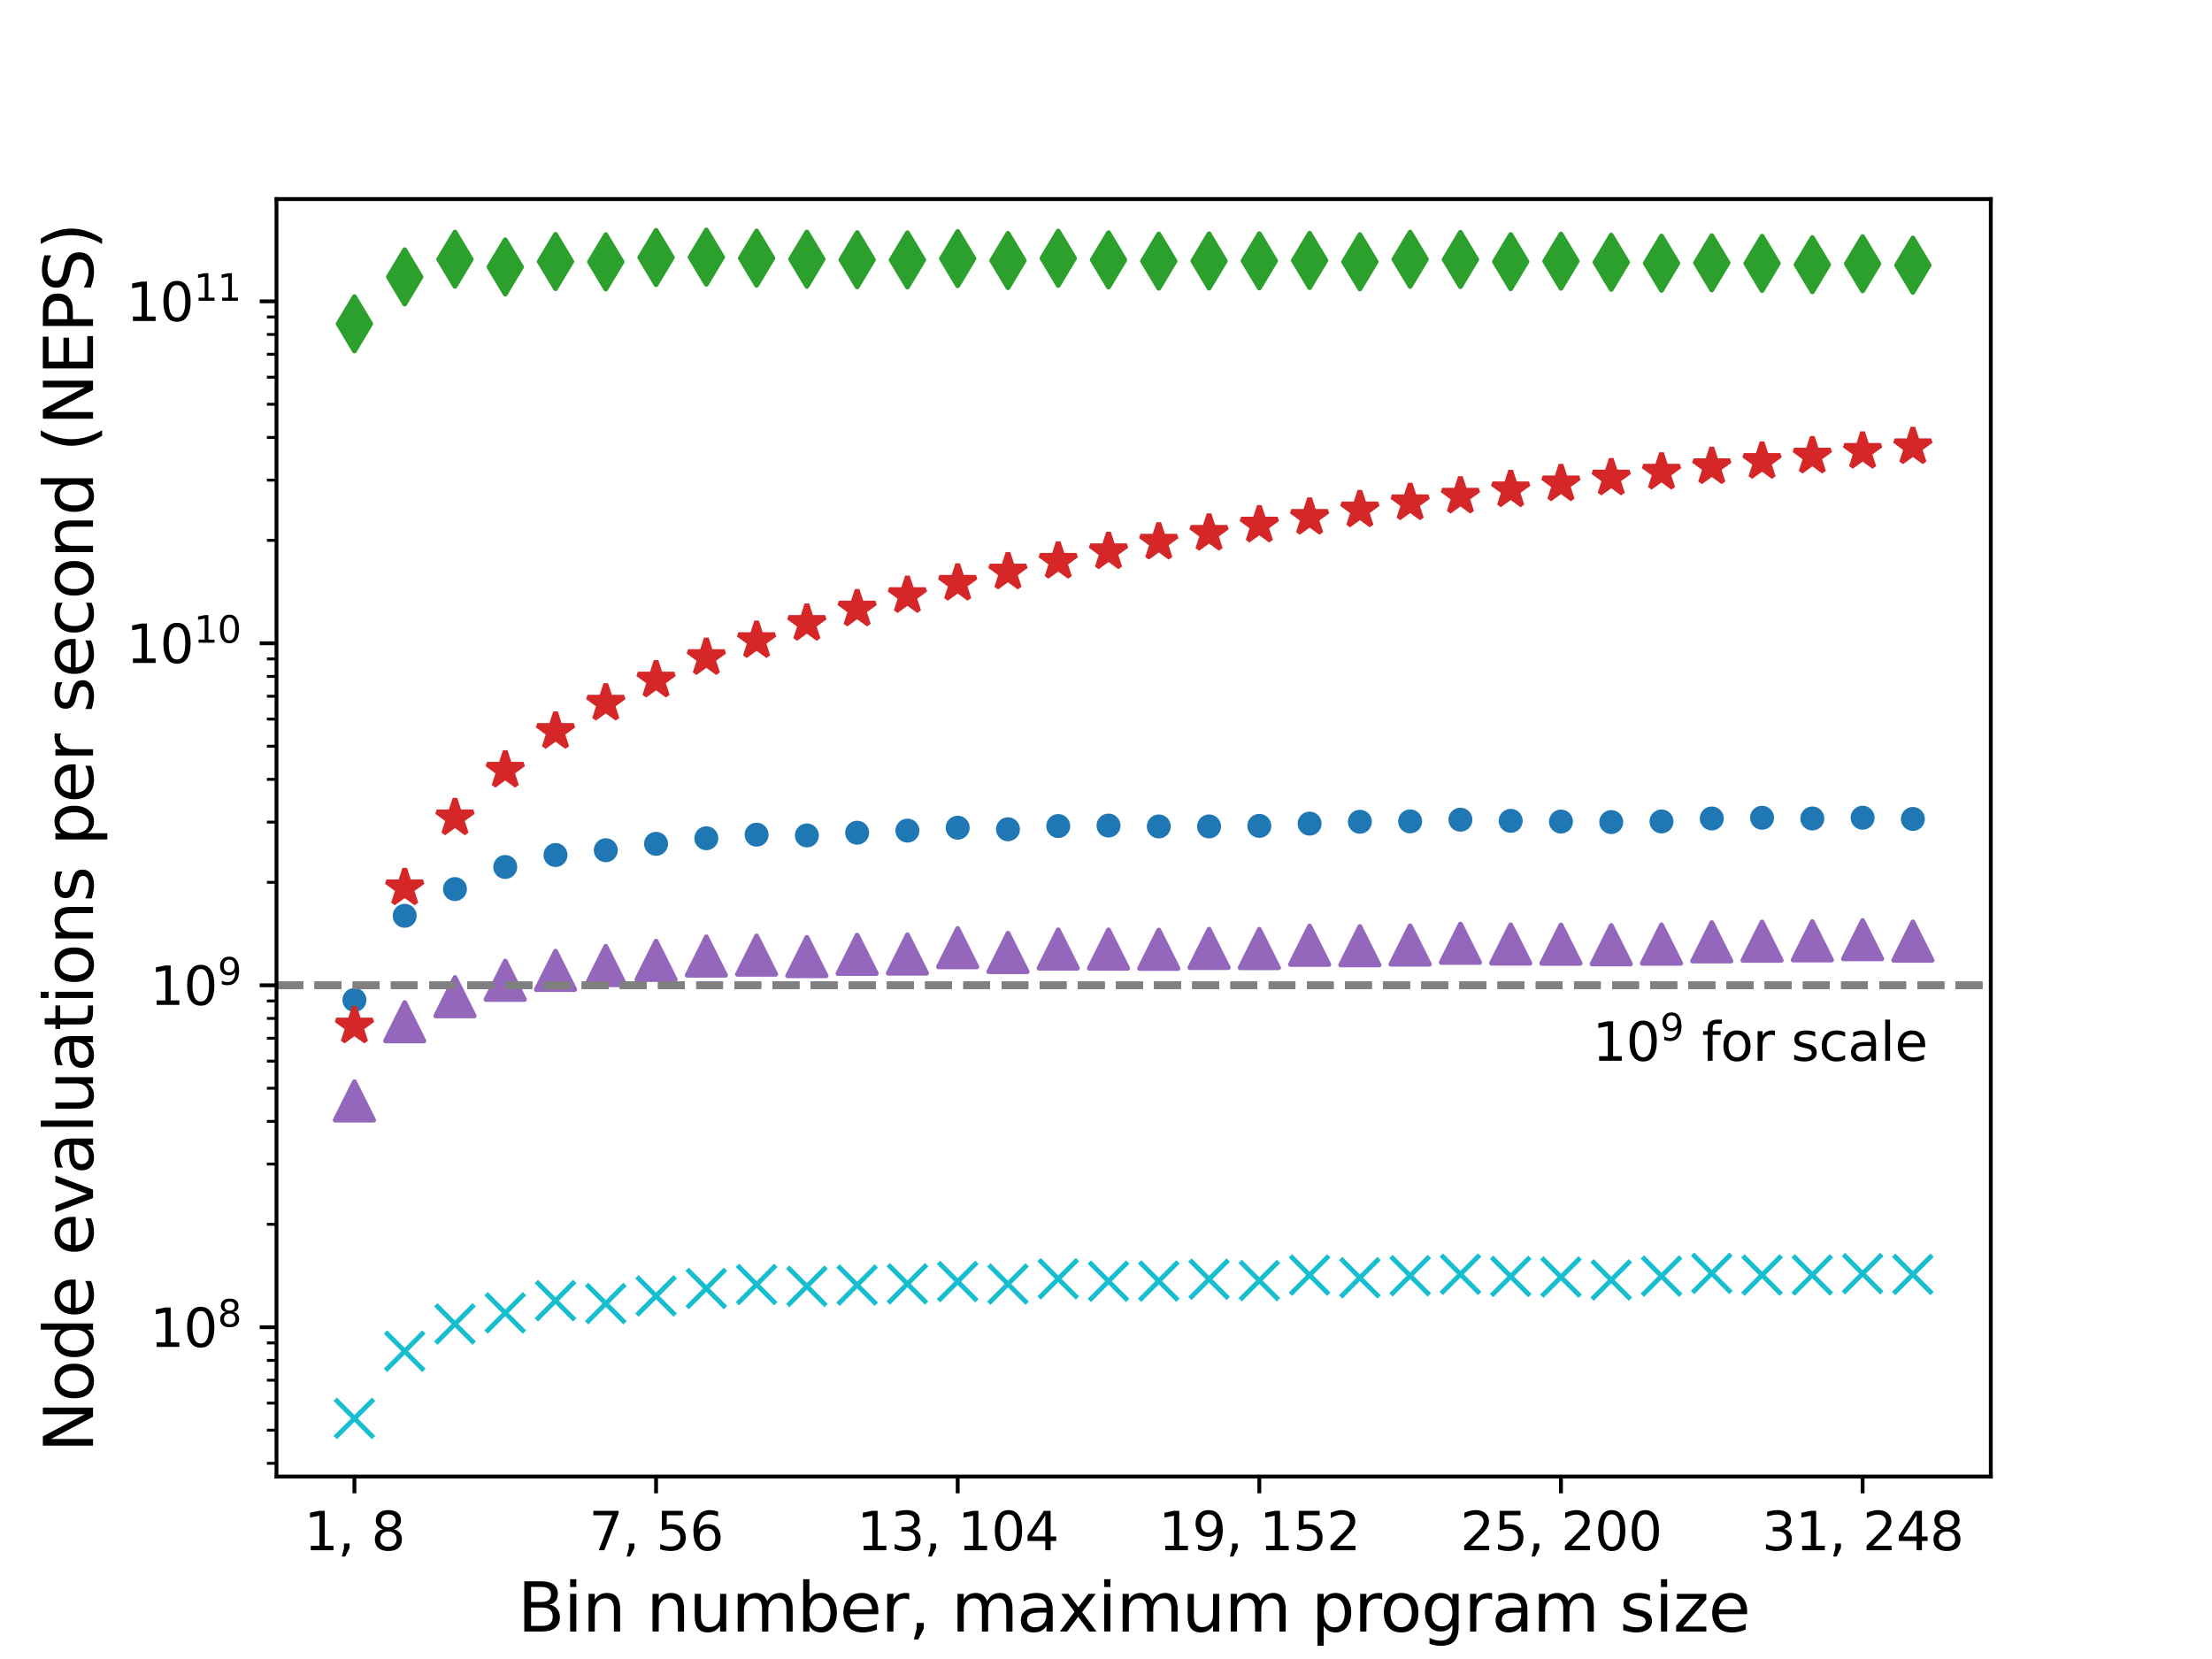 <?xml version="1.0" encoding="utf-8" standalone="no"?>
<!DOCTYPE svg PUBLIC "-//W3C//DTD SVG 1.1//EN"
  "http://www.w3.org/Graphics/SVG/1.1/DTD/svg11.dtd">
<svg xmlns:xlink="http://www.w3.org/1999/xlink" width="460.8pt" height="345.6pt" viewBox="0 0 460.8 345.6" xmlns="http://www.w3.org/2000/svg" version="1.1">
 <defs>
  <style type="text/css">*{stroke-linejoin: round; stroke-linecap: butt}</style>
 </defs>
 <g id="figure_1">
  <g id="patch_1">
   <path d="M 0 345.6 
L 460.8 345.6 
L 460.8 0 
L 0 0 
z
" style="fill: #ffffff"/>
  </g>
  <g id="axes_1">
   <g id="patch_2">
    <path d="M 57.6 307.584 
L 414.72 307.584 
L 414.72 41.472 
L 57.6 41.472 
z
" style="fill: #ffffff"/>
   </g>
   <g id="matplotlib.axis_1">
    <g id="xtick_1">
     <g id="line2d_1">
      <defs>
       <path id="ma36260156f" d="M 0 0 
L 0 3.5 
" style="stroke: #000000; stroke-width: 0.8"/>
      </defs>
      <g>
       <use xlink:href="#ma36260156f" x="73.833" y="307.584" style="stroke: #000000; stroke-width: 0.8"/>
      </g>
     </g>
     <g id="text_1">
      <!-- 1, 8 -->
      <g transform="translate(63.338 322.942) scale(0.11 -0.11)">
       <defs>
        <path id="DejaVuSans-31" d="M 794 531 
L 1825 531 
L 1825 4091 
L 703 3866 
L 703 4441 
L 1819 4666 
L 2450 4666 
L 2450 531 
L 3481 531 
L 3481 0 
L 794 0 
L 794 531 
z
" transform="scale(0.016)"/>
        <path id="DejaVuSans-2c" d="M 750 794 
L 1409 794 
L 1409 256 
L 897 -744 
L 494 -744 
L 750 256 
L 750 794 
z
" transform="scale(0.016)"/>
        <path id="DejaVuSans-20" transform="scale(0.016)"/>
        <path id="DejaVuSans-38" d="M 2034 2216 
Q 1584 2216 1326 1975 
Q 1069 1734 1069 1313 
Q 1069 891 1326 650 
Q 1584 409 2034 409 
Q 2484 409 2743 651 
Q 3003 894 3003 1313 
Q 3003 1734 2745 1975 
Q 2488 2216 2034 2216 
z
M 1403 2484 
Q 997 2584 770 2862 
Q 544 3141 544 3541 
Q 544 4100 942 4425 
Q 1341 4750 2034 4750 
Q 2731 4750 3128 4425 
Q 3525 4100 3525 3541 
Q 3525 3141 3298 2862 
Q 3072 2584 2669 2484 
Q 3125 2378 3379 2068 
Q 3634 1759 3634 1313 
Q 3634 634 3220 271 
Q 2806 -91 2034 -91 
Q 1263 -91 848 271 
Q 434 634 434 1313 
Q 434 1759 690 2068 
Q 947 2378 1403 2484 
z
M 1172 3481 
Q 1172 3119 1398 2916 
Q 1625 2713 2034 2713 
Q 2441 2713 2670 2916 
Q 2900 3119 2900 3481 
Q 2900 3844 2670 4047 
Q 2441 4250 2034 4250 
Q 1625 4250 1398 4047 
Q 1172 3844 1172 3481 
z
" transform="scale(0.016)"/>
       </defs>
       <use xlink:href="#DejaVuSans-31"/>
       <use xlink:href="#DejaVuSans-2c" x="63.623"/>
       <use xlink:href="#DejaVuSans-20" x="95.41"/>
       <use xlink:href="#DejaVuSans-38" x="127.197"/>
      </g>
     </g>
    </g>
    <g id="xtick_2">
     <g id="line2d_2">
      <g>
       <use xlink:href="#ma36260156f" x="136.669" y="307.584" style="stroke: #000000; stroke-width: 0.8"/>
      </g>
     </g>
     <g id="text_2">
      <!-- 7, 56 -->
      <g transform="translate(122.675 322.942) scale(0.11 -0.11)">
       <defs>
        <path id="DejaVuSans-37" d="M 525 4666 
L 3525 4666 
L 3525 4397 
L 1831 0 
L 1172 0 
L 2766 4134 
L 525 4134 
L 525 4666 
z
" transform="scale(0.016)"/>
        <path id="DejaVuSans-35" d="M 691 4666 
L 3169 4666 
L 3169 4134 
L 1269 4134 
L 1269 2991 
Q 1406 3038 1543 3061 
Q 1681 3084 1819 3084 
Q 2600 3084 3056 2656 
Q 3513 2228 3513 1497 
Q 3513 744 3044 326 
Q 2575 -91 1722 -91 
Q 1428 -91 1123 -41 
Q 819 9 494 109 
L 494 744 
Q 775 591 1075 516 
Q 1375 441 1709 441 
Q 2250 441 2565 725 
Q 2881 1009 2881 1497 
Q 2881 1984 2565 2268 
Q 2250 2553 1709 2553 
Q 1456 2553 1204 2497 
Q 953 2441 691 2322 
L 691 4666 
z
" transform="scale(0.016)"/>
        <path id="DejaVuSans-36" d="M 2113 2584 
Q 1688 2584 1439 2293 
Q 1191 2003 1191 1497 
Q 1191 994 1439 701 
Q 1688 409 2113 409 
Q 2538 409 2786 701 
Q 3034 994 3034 1497 
Q 3034 2003 2786 2293 
Q 2538 2584 2113 2584 
z
M 3366 4563 
L 3366 3988 
Q 3128 4100 2886 4159 
Q 2644 4219 2406 4219 
Q 1781 4219 1451 3797 
Q 1122 3375 1075 2522 
Q 1259 2794 1537 2939 
Q 1816 3084 2150 3084 
Q 2853 3084 3261 2657 
Q 3669 2231 3669 1497 
Q 3669 778 3244 343 
Q 2819 -91 2113 -91 
Q 1303 -91 875 529 
Q 447 1150 447 2328 
Q 447 3434 972 4092 
Q 1497 4750 2381 4750 
Q 2619 4750 2861 4703 
Q 3103 4656 3366 4563 
z
" transform="scale(0.016)"/>
       </defs>
       <use xlink:href="#DejaVuSans-37"/>
       <use xlink:href="#DejaVuSans-2c" x="63.623"/>
       <use xlink:href="#DejaVuSans-20" x="95.41"/>
       <use xlink:href="#DejaVuSans-35" x="127.197"/>
       <use xlink:href="#DejaVuSans-36" x="190.82"/>
      </g>
     </g>
    </g>
    <g id="xtick_3">
     <g id="line2d_3">
      <g>
       <use xlink:href="#ma36260156f" x="199.505" y="307.584" style="stroke: #000000; stroke-width: 0.8"/>
      </g>
     </g>
     <g id="text_3">
      <!-- 13, 104 -->
      <g transform="translate(178.513 322.942) scale(0.11 -0.11)">
       <defs>
        <path id="DejaVuSans-33" d="M 2597 2516 
Q 3050 2419 3304 2112 
Q 3559 1806 3559 1356 
Q 3559 666 3084 287 
Q 2609 -91 1734 -91 
Q 1441 -91 1130 -33 
Q 819 25 488 141 
L 488 750 
Q 750 597 1062 519 
Q 1375 441 1716 441 
Q 2309 441 2620 675 
Q 2931 909 2931 1356 
Q 2931 1769 2642 2001 
Q 2353 2234 1838 2234 
L 1294 2234 
L 1294 2753 
L 1863 2753 
Q 2328 2753 2575 2939 
Q 2822 3125 2822 3475 
Q 2822 3834 2567 4026 
Q 2313 4219 1838 4219 
Q 1578 4219 1281 4162 
Q 984 4106 628 3988 
L 628 4550 
Q 988 4650 1302 4700 
Q 1616 4750 1894 4750 
Q 2613 4750 3031 4423 
Q 3450 4097 3450 3541 
Q 3450 3153 3228 2886 
Q 3006 2619 2597 2516 
z
" transform="scale(0.016)"/>
        <path id="DejaVuSans-30" d="M 2034 4250 
Q 1547 4250 1301 3770 
Q 1056 3291 1056 2328 
Q 1056 1369 1301 889 
Q 1547 409 2034 409 
Q 2525 409 2770 889 
Q 3016 1369 3016 2328 
Q 3016 3291 2770 3770 
Q 2525 4250 2034 4250 
z
M 2034 4750 
Q 2819 4750 3233 4129 
Q 3647 3509 3647 2328 
Q 3647 1150 3233 529 
Q 2819 -91 2034 -91 
Q 1250 -91 836 529 
Q 422 1150 422 2328 
Q 422 3509 836 4129 
Q 1250 4750 2034 4750 
z
" transform="scale(0.016)"/>
        <path id="DejaVuSans-34" d="M 2419 4116 
L 825 1625 
L 2419 1625 
L 2419 4116 
z
M 2253 4666 
L 3047 4666 
L 3047 1625 
L 3713 1625 
L 3713 1100 
L 3047 1100 
L 3047 0 
L 2419 0 
L 2419 1100 
L 313 1100 
L 313 1709 
L 2253 4666 
z
" transform="scale(0.016)"/>
       </defs>
       <use xlink:href="#DejaVuSans-31"/>
       <use xlink:href="#DejaVuSans-33" x="63.623"/>
       <use xlink:href="#DejaVuSans-2c" x="127.246"/>
       <use xlink:href="#DejaVuSans-20" x="159.033"/>
       <use xlink:href="#DejaVuSans-31" x="190.82"/>
       <use xlink:href="#DejaVuSans-30" x="254.443"/>
       <use xlink:href="#DejaVuSans-34" x="318.066"/>
      </g>
     </g>
    </g>
    <g id="xtick_4">
     <g id="line2d_4">
      <g>
       <use xlink:href="#ma36260156f" x="262.342" y="307.584" style="stroke: #000000; stroke-width: 0.8"/>
      </g>
     </g>
     <g id="text_4">
      <!-- 19, 152 -->
      <g transform="translate(241.349 322.942) scale(0.11 -0.11)">
       <defs>
        <path id="DejaVuSans-39" d="M 703 97 
L 703 672 
Q 941 559 1184 500 
Q 1428 441 1663 441 
Q 2288 441 2617 861 
Q 2947 1281 2994 2138 
Q 2813 1869 2534 1725 
Q 2256 1581 1919 1581 
Q 1219 1581 811 2004 
Q 403 2428 403 3163 
Q 403 3881 828 4315 
Q 1253 4750 1959 4750 
Q 2769 4750 3195 4129 
Q 3622 3509 3622 2328 
Q 3622 1225 3098 567 
Q 2575 -91 1691 -91 
Q 1453 -91 1209 -44 
Q 966 3 703 97 
z
M 1959 2075 
Q 2384 2075 2632 2365 
Q 2881 2656 2881 3163 
Q 2881 3666 2632 3958 
Q 2384 4250 1959 4250 
Q 1534 4250 1286 3958 
Q 1038 3666 1038 3163 
Q 1038 2656 1286 2365 
Q 1534 2075 1959 2075 
z
" transform="scale(0.016)"/>
        <path id="DejaVuSans-32" d="M 1228 531 
L 3431 531 
L 3431 0 
L 469 0 
L 469 531 
Q 828 903 1448 1529 
Q 2069 2156 2228 2338 
Q 2531 2678 2651 2914 
Q 2772 3150 2772 3378 
Q 2772 3750 2511 3984 
Q 2250 4219 1831 4219 
Q 1534 4219 1204 4116 
Q 875 4013 500 3803 
L 500 4441 
Q 881 4594 1212 4672 
Q 1544 4750 1819 4750 
Q 2544 4750 2975 4387 
Q 3406 4025 3406 3419 
Q 3406 3131 3298 2873 
Q 3191 2616 2906 2266 
Q 2828 2175 2409 1742 
Q 1991 1309 1228 531 
z
" transform="scale(0.016)"/>
       </defs>
       <use xlink:href="#DejaVuSans-31"/>
       <use xlink:href="#DejaVuSans-39" x="63.623"/>
       <use xlink:href="#DejaVuSans-2c" x="127.246"/>
       <use xlink:href="#DejaVuSans-20" x="159.033"/>
       <use xlink:href="#DejaVuSans-31" x="190.82"/>
       <use xlink:href="#DejaVuSans-35" x="254.443"/>
       <use xlink:href="#DejaVuSans-32" x="318.066"/>
      </g>
     </g>
    </g>
    <g id="xtick_5">
     <g id="line2d_5">
      <g>
       <use xlink:href="#ma36260156f" x="325.178" y="307.584" style="stroke: #000000; stroke-width: 0.8"/>
      </g>
     </g>
     <g id="text_5">
      <!-- 25, 200 -->
      <g transform="translate(304.185 322.942) scale(0.11 -0.11)">
       <use xlink:href="#DejaVuSans-32"/>
       <use xlink:href="#DejaVuSans-35" x="63.623"/>
       <use xlink:href="#DejaVuSans-2c" x="127.246"/>
       <use xlink:href="#DejaVuSans-20" x="159.033"/>
       <use xlink:href="#DejaVuSans-32" x="190.82"/>
       <use xlink:href="#DejaVuSans-30" x="254.443"/>
       <use xlink:href="#DejaVuSans-30" x="318.066"/>
      </g>
     </g>
    </g>
    <g id="xtick_6">
     <g id="line2d_6">
      <g>
       <use xlink:href="#ma36260156f" x="388.015" y="307.584" style="stroke: #000000; stroke-width: 0.8"/>
      </g>
     </g>
     <g id="text_6">
      <!-- 31, 248 -->
      <g transform="translate(367.022 322.942) scale(0.11 -0.11)">
       <use xlink:href="#DejaVuSans-33"/>
       <use xlink:href="#DejaVuSans-31" x="63.623"/>
       <use xlink:href="#DejaVuSans-2c" x="127.246"/>
       <use xlink:href="#DejaVuSans-20" x="159.033"/>
       <use xlink:href="#DejaVuSans-32" x="190.82"/>
       <use xlink:href="#DejaVuSans-34" x="254.443"/>
       <use xlink:href="#DejaVuSans-38" x="318.066"/>
      </g>
     </g>
    </g>
    <g id="text_7">
     <!-- Bin number, maximum program size -->
     <g transform="translate(107.815 339.868) scale(0.14 -0.14)">
      <defs>
       <path id="DejaVuSans-42" d="M 1259 2228 
L 1259 519 
L 2272 519 
Q 2781 519 3026 730 
Q 3272 941 3272 1375 
Q 3272 1813 3026 2020 
Q 2781 2228 2272 2228 
L 1259 2228 
z
M 1259 4147 
L 1259 2741 
L 2194 2741 
Q 2656 2741 2882 2914 
Q 3109 3088 3109 3444 
Q 3109 3797 2882 3972 
Q 2656 4147 2194 4147 
L 1259 4147 
z
M 628 4666 
L 2241 4666 
Q 2963 4666 3353 4366 
Q 3744 4066 3744 3513 
Q 3744 3084 3544 2831 
Q 3344 2578 2956 2516 
Q 3422 2416 3680 2098 
Q 3938 1781 3938 1306 
Q 3938 681 3513 340 
Q 3088 0 2303 0 
L 628 0 
L 628 4666 
z
" transform="scale(0.016)"/>
       <path id="DejaVuSans-69" d="M 603 3500 
L 1178 3500 
L 1178 0 
L 603 0 
L 603 3500 
z
M 603 4863 
L 1178 4863 
L 1178 4134 
L 603 4134 
L 603 4863 
z
" transform="scale(0.016)"/>
       <path id="DejaVuSans-6e" d="M 3513 2113 
L 3513 0 
L 2938 0 
L 2938 2094 
Q 2938 2591 2744 2837 
Q 2550 3084 2163 3084 
Q 1697 3084 1428 2787 
Q 1159 2491 1159 1978 
L 1159 0 
L 581 0 
L 581 3500 
L 1159 3500 
L 1159 2956 
Q 1366 3272 1645 3428 
Q 1925 3584 2291 3584 
Q 2894 3584 3203 3211 
Q 3513 2838 3513 2113 
z
" transform="scale(0.016)"/>
       <path id="DejaVuSans-75" d="M 544 1381 
L 544 3500 
L 1119 3500 
L 1119 1403 
Q 1119 906 1312 657 
Q 1506 409 1894 409 
Q 2359 409 2629 706 
Q 2900 1003 2900 1516 
L 2900 3500 
L 3475 3500 
L 3475 0 
L 2900 0 
L 2900 538 
Q 2691 219 2414 64 
Q 2138 -91 1772 -91 
Q 1169 -91 856 284 
Q 544 659 544 1381 
z
M 1991 3584 
L 1991 3584 
z
" transform="scale(0.016)"/>
       <path id="DejaVuSans-6d" d="M 3328 2828 
Q 3544 3216 3844 3400 
Q 4144 3584 4550 3584 
Q 5097 3584 5394 3201 
Q 5691 2819 5691 2113 
L 5691 0 
L 5113 0 
L 5113 2094 
Q 5113 2597 4934 2840 
Q 4756 3084 4391 3084 
Q 3944 3084 3684 2787 
Q 3425 2491 3425 1978 
L 3425 0 
L 2847 0 
L 2847 2094 
Q 2847 2600 2669 2842 
Q 2491 3084 2119 3084 
Q 1678 3084 1418 2786 
Q 1159 2488 1159 1978 
L 1159 0 
L 581 0 
L 581 3500 
L 1159 3500 
L 1159 2956 
Q 1356 3278 1631 3431 
Q 1906 3584 2284 3584 
Q 2666 3584 2933 3390 
Q 3200 3197 3328 2828 
z
" transform="scale(0.016)"/>
       <path id="DejaVuSans-62" d="M 3116 1747 
Q 3116 2381 2855 2742 
Q 2594 3103 2138 3103 
Q 1681 3103 1420 2742 
Q 1159 2381 1159 1747 
Q 1159 1113 1420 752 
Q 1681 391 2138 391 
Q 2594 391 2855 752 
Q 3116 1113 3116 1747 
z
M 1159 2969 
Q 1341 3281 1617 3432 
Q 1894 3584 2278 3584 
Q 2916 3584 3314 3078 
Q 3713 2572 3713 1747 
Q 3713 922 3314 415 
Q 2916 -91 2278 -91 
Q 1894 -91 1617 61 
Q 1341 213 1159 525 
L 1159 0 
L 581 0 
L 581 4863 
L 1159 4863 
L 1159 2969 
z
" transform="scale(0.016)"/>
       <path id="DejaVuSans-65" d="M 3597 1894 
L 3597 1613 
L 953 1613 
Q 991 1019 1311 708 
Q 1631 397 2203 397 
Q 2534 397 2845 478 
Q 3156 559 3463 722 
L 3463 178 
Q 3153 47 2828 -22 
Q 2503 -91 2169 -91 
Q 1331 -91 842 396 
Q 353 884 353 1716 
Q 353 2575 817 3079 
Q 1281 3584 2069 3584 
Q 2775 3584 3186 3129 
Q 3597 2675 3597 1894 
z
M 3022 2063 
Q 3016 2534 2758 2815 
Q 2500 3097 2075 3097 
Q 1594 3097 1305 2825 
Q 1016 2553 972 2059 
L 3022 2063 
z
" transform="scale(0.016)"/>
       <path id="DejaVuSans-72" d="M 2631 2963 
Q 2534 3019 2420 3045 
Q 2306 3072 2169 3072 
Q 1681 3072 1420 2755 
Q 1159 2438 1159 1844 
L 1159 0 
L 581 0 
L 581 3500 
L 1159 3500 
L 1159 2956 
Q 1341 3275 1631 3429 
Q 1922 3584 2338 3584 
Q 2397 3584 2469 3576 
Q 2541 3569 2628 3553 
L 2631 2963 
z
" transform="scale(0.016)"/>
       <path id="DejaVuSans-61" d="M 2194 1759 
Q 1497 1759 1228 1600 
Q 959 1441 959 1056 
Q 959 750 1161 570 
Q 1363 391 1709 391 
Q 2188 391 2477 730 
Q 2766 1069 2766 1631 
L 2766 1759 
L 2194 1759 
z
M 3341 1997 
L 3341 0 
L 2766 0 
L 2766 531 
Q 2569 213 2275 61 
Q 1981 -91 1556 -91 
Q 1019 -91 701 211 
Q 384 513 384 1019 
Q 384 1609 779 1909 
Q 1175 2209 1959 2209 
L 2766 2209 
L 2766 2266 
Q 2766 2663 2505 2880 
Q 2244 3097 1772 3097 
Q 1472 3097 1187 3025 
Q 903 2953 641 2809 
L 641 3341 
Q 956 3463 1253 3523 
Q 1550 3584 1831 3584 
Q 2591 3584 2966 3190 
Q 3341 2797 3341 1997 
z
" transform="scale(0.016)"/>
       <path id="DejaVuSans-78" d="M 3513 3500 
L 2247 1797 
L 3578 0 
L 2900 0 
L 1881 1375 
L 863 0 
L 184 0 
L 1544 1831 
L 300 3500 
L 978 3500 
L 1906 2253 
L 2834 3500 
L 3513 3500 
z
" transform="scale(0.016)"/>
       <path id="DejaVuSans-70" d="M 1159 525 
L 1159 -1331 
L 581 -1331 
L 581 3500 
L 1159 3500 
L 1159 2969 
Q 1341 3281 1617 3432 
Q 1894 3584 2278 3584 
Q 2916 3584 3314 3078 
Q 3713 2572 3713 1747 
Q 3713 922 3314 415 
Q 2916 -91 2278 -91 
Q 1894 -91 1617 61 
Q 1341 213 1159 525 
z
M 3116 1747 
Q 3116 2381 2855 2742 
Q 2594 3103 2138 3103 
Q 1681 3103 1420 2742 
Q 1159 2381 1159 1747 
Q 1159 1113 1420 752 
Q 1681 391 2138 391 
Q 2594 391 2855 752 
Q 3116 1113 3116 1747 
z
" transform="scale(0.016)"/>
       <path id="DejaVuSans-6f" d="M 1959 3097 
Q 1497 3097 1228 2736 
Q 959 2375 959 1747 
Q 959 1119 1226 758 
Q 1494 397 1959 397 
Q 2419 397 2687 759 
Q 2956 1122 2956 1747 
Q 2956 2369 2687 2733 
Q 2419 3097 1959 3097 
z
M 1959 3584 
Q 2709 3584 3137 3096 
Q 3566 2609 3566 1747 
Q 3566 888 3137 398 
Q 2709 -91 1959 -91 
Q 1206 -91 779 398 
Q 353 888 353 1747 
Q 353 2609 779 3096 
Q 1206 3584 1959 3584 
z
" transform="scale(0.016)"/>
       <path id="DejaVuSans-67" d="M 2906 1791 
Q 2906 2416 2648 2759 
Q 2391 3103 1925 3103 
Q 1463 3103 1205 2759 
Q 947 2416 947 1791 
Q 947 1169 1205 825 
Q 1463 481 1925 481 
Q 2391 481 2648 825 
Q 2906 1169 2906 1791 
z
M 3481 434 
Q 3481 -459 3084 -895 
Q 2688 -1331 1869 -1331 
Q 1566 -1331 1297 -1286 
Q 1028 -1241 775 -1147 
L 775 -588 
Q 1028 -725 1275 -790 
Q 1522 -856 1778 -856 
Q 2344 -856 2625 -561 
Q 2906 -266 2906 331 
L 2906 616 
Q 2728 306 2450 153 
Q 2172 0 1784 0 
Q 1141 0 747 490 
Q 353 981 353 1791 
Q 353 2603 747 3093 
Q 1141 3584 1784 3584 
Q 2172 3584 2450 3431 
Q 2728 3278 2906 2969 
L 2906 3500 
L 3481 3500 
L 3481 434 
z
" transform="scale(0.016)"/>
       <path id="DejaVuSans-73" d="M 2834 3397 
L 2834 2853 
Q 2591 2978 2328 3040 
Q 2066 3103 1784 3103 
Q 1356 3103 1142 2972 
Q 928 2841 928 2578 
Q 928 2378 1081 2264 
Q 1234 2150 1697 2047 
L 1894 2003 
Q 2506 1872 2764 1633 
Q 3022 1394 3022 966 
Q 3022 478 2636 193 
Q 2250 -91 1575 -91 
Q 1294 -91 989 -36 
Q 684 19 347 128 
L 347 722 
Q 666 556 975 473 
Q 1284 391 1588 391 
Q 1994 391 2212 530 
Q 2431 669 2431 922 
Q 2431 1156 2273 1281 
Q 2116 1406 1581 1522 
L 1381 1569 
Q 847 1681 609 1914 
Q 372 2147 372 2553 
Q 372 3047 722 3315 
Q 1072 3584 1716 3584 
Q 2034 3584 2315 3537 
Q 2597 3491 2834 3397 
z
" transform="scale(0.016)"/>
       <path id="DejaVuSans-7a" d="M 353 3500 
L 3084 3500 
L 3084 2975 
L 922 459 
L 3084 459 
L 3084 0 
L 275 0 
L 275 525 
L 2438 3041 
L 353 3041 
L 353 3500 
z
" transform="scale(0.016)"/>
      </defs>
      <use xlink:href="#DejaVuSans-42"/>
      <use xlink:href="#DejaVuSans-69" x="68.604"/>
      <use xlink:href="#DejaVuSans-6e" x="96.387"/>
      <use xlink:href="#DejaVuSans-20" x="159.766"/>
      <use xlink:href="#DejaVuSans-6e" x="191.553"/>
      <use xlink:href="#DejaVuSans-75" x="254.932"/>
      <use xlink:href="#DejaVuSans-6d" x="318.311"/>
      <use xlink:href="#DejaVuSans-62" x="415.723"/>
      <use xlink:href="#DejaVuSans-65" x="479.199"/>
      <use xlink:href="#DejaVuSans-72" x="540.723"/>
      <use xlink:href="#DejaVuSans-2c" x="581.836"/>
      <use xlink:href="#DejaVuSans-20" x="613.623"/>
      <use xlink:href="#DejaVuSans-6d" x="645.41"/>
      <use xlink:href="#DejaVuSans-61" x="742.822"/>
      <use xlink:href="#DejaVuSans-78" x="804.102"/>
      <use xlink:href="#DejaVuSans-69" x="863.281"/>
      <use xlink:href="#DejaVuSans-6d" x="891.064"/>
      <use xlink:href="#DejaVuSans-75" x="988.477"/>
      <use xlink:href="#DejaVuSans-6d" x="1051.855"/>
      <use xlink:href="#DejaVuSans-20" x="1149.268"/>
      <use xlink:href="#DejaVuSans-70" x="1181.055"/>
      <use xlink:href="#DejaVuSans-72" x="1244.531"/>
      <use xlink:href="#DejaVuSans-6f" x="1283.395"/>
      <use xlink:href="#DejaVuSans-67" x="1344.576"/>
      <use xlink:href="#DejaVuSans-72" x="1408.053"/>
      <use xlink:href="#DejaVuSans-61" x="1449.166"/>
      <use xlink:href="#DejaVuSans-6d" x="1510.445"/>
      <use xlink:href="#DejaVuSans-20" x="1607.857"/>
      <use xlink:href="#DejaVuSans-73" x="1639.645"/>
      <use xlink:href="#DejaVuSans-69" x="1691.744"/>
      <use xlink:href="#DejaVuSans-7a" x="1719.527"/>
      <use xlink:href="#DejaVuSans-65" x="1772.018"/>
     </g>
    </g>
   </g>
   <g id="matplotlib.axis_2">
    <g id="ytick_1">
     <g id="line2d_7">
      <defs>
       <path id="md5167dfa06" d="M 0 0 
L -3.5 0 
" style="stroke: #000000; stroke-width: 0.8"/>
      </defs>
      <g>
       <use xlink:href="#md5167dfa06" x="57.6" y="276.49" style="stroke: #000000; stroke-width: 0.8"/>
      </g>
     </g>
     <g id="text_8">
      <!-- $\mathdefault{10^{8}}$ -->
      <g transform="translate(31.24 280.669) scale(0.11 -0.11)">
       <use xlink:href="#DejaVuSans-31" transform="translate(0 0.766)"/>
       <use xlink:href="#DejaVuSans-30" transform="translate(63.623 0.766)"/>
       <use xlink:href="#DejaVuSans-38" transform="translate(128.203 39.047) scale(0.7)"/>
      </g>
     </g>
    </g>
    <g id="ytick_2">
     <g id="line2d_8">
      <g>
       <use xlink:href="#md5167dfa06" x="57.6" y="205.249" style="stroke: #000000; stroke-width: 0.8"/>
      </g>
     </g>
     <g id="text_9">
      <!-- $\mathdefault{10^{9}}$ -->
      <g transform="translate(31.24 209.428) scale(0.11 -0.11)">
       <use xlink:href="#DejaVuSans-31" transform="translate(0 0.766)"/>
       <use xlink:href="#DejaVuSans-30" transform="translate(63.623 0.766)"/>
       <use xlink:href="#DejaVuSans-39" transform="translate(128.203 39.047) scale(0.7)"/>
      </g>
     </g>
    </g>
    <g id="ytick_3">
     <g id="line2d_9">
      <g>
       <use xlink:href="#md5167dfa06" x="57.6" y="134.009" style="stroke: #000000; stroke-width: 0.8"/>
      </g>
     </g>
     <g id="text_10">
      <!-- $\mathdefault{10^{10}}$ -->
      <g transform="translate(26.29 138.188) scale(0.11 -0.11)">
       <use xlink:href="#DejaVuSans-31" transform="translate(0 0.766)"/>
       <use xlink:href="#DejaVuSans-30" transform="translate(63.623 0.766)"/>
       <use xlink:href="#DejaVuSans-31" transform="translate(128.203 39.047) scale(0.7)"/>
       <use xlink:href="#DejaVuSans-30" transform="translate(172.739 39.047) scale(0.7)"/>
      </g>
     </g>
    </g>
    <g id="ytick_4">
     <g id="line2d_10">
      <g>
       <use xlink:href="#md5167dfa06" x="57.6" y="62.768" style="stroke: #000000; stroke-width: 0.8"/>
      </g>
     </g>
     <g id="text_11">
      <!-- $\mathdefault{10^{11}}$ -->
      <g transform="translate(26.29 66.947) scale(0.11 -0.11)">
       <use xlink:href="#DejaVuSans-31" transform="translate(0 0.684)"/>
       <use xlink:href="#DejaVuSans-30" transform="translate(63.623 0.684)"/>
       <use xlink:href="#DejaVuSans-31" transform="translate(128.203 38.966) scale(0.7)"/>
       <use xlink:href="#DejaVuSans-31" transform="translate(172.739 38.966) scale(0.7)"/>
      </g>
     </g>
    </g>
    <g id="ytick_5">
     <g id="line2d_11">
      <defs>
       <path id="mff2a2dfa6f" d="M 0 0 
L -2 0 
" style="stroke: #000000; stroke-width: 0.6"/>
      </defs>
      <g>
       <use xlink:href="#mff2a2dfa6f" x="57.6" y="304.839" style="stroke: #000000; stroke-width: 0.6"/>
      </g>
     </g>
    </g>
    <g id="ytick_6">
     <g id="line2d_12">
      <g>
       <use xlink:href="#mff2a2dfa6f" x="57.6" y="297.935" style="stroke: #000000; stroke-width: 0.6"/>
      </g>
     </g>
    </g>
    <g id="ytick_7">
     <g id="line2d_13">
      <g>
       <use xlink:href="#mff2a2dfa6f" x="57.6" y="292.294" style="stroke: #000000; stroke-width: 0.6"/>
      </g>
     </g>
    </g>
    <g id="ytick_8">
     <g id="line2d_14">
      <g>
       <use xlink:href="#mff2a2dfa6f" x="57.6" y="287.525" style="stroke: #000000; stroke-width: 0.6"/>
      </g>
     </g>
    </g>
    <g id="ytick_9">
     <g id="line2d_15">
      <g>
       <use xlink:href="#mff2a2dfa6f" x="57.6" y="283.394" style="stroke: #000000; stroke-width: 0.6"/>
      </g>
     </g>
    </g>
    <g id="ytick_10">
     <g id="line2d_16">
      <g>
       <use xlink:href="#mff2a2dfa6f" x="57.6" y="279.75" style="stroke: #000000; stroke-width: 0.6"/>
      </g>
     </g>
    </g>
    <g id="ytick_11">
     <g id="line2d_17">
      <g>
       <use xlink:href="#mff2a2dfa6f" x="57.6" y="255.044" style="stroke: #000000; stroke-width: 0.6"/>
      </g>
     </g>
    </g>
    <g id="ytick_12">
     <g id="line2d_18">
      <g>
       <use xlink:href="#mff2a2dfa6f" x="57.6" y="242.499" style="stroke: #000000; stroke-width: 0.6"/>
      </g>
     </g>
    </g>
    <g id="ytick_13">
     <g id="line2d_19">
      <g>
       <use xlink:href="#mff2a2dfa6f" x="57.6" y="233.599" style="stroke: #000000; stroke-width: 0.6"/>
      </g>
     </g>
    </g>
    <g id="ytick_14">
     <g id="line2d_20">
      <g>
       <use xlink:href="#mff2a2dfa6f" x="57.6" y="226.695" style="stroke: #000000; stroke-width: 0.6"/>
      </g>
     </g>
    </g>
    <g id="ytick_15">
     <g id="line2d_21">
      <g>
       <use xlink:href="#mff2a2dfa6f" x="57.6" y="221.054" style="stroke: #000000; stroke-width: 0.6"/>
      </g>
     </g>
    </g>
    <g id="ytick_16">
     <g id="line2d_22">
      <g>
       <use xlink:href="#mff2a2dfa6f" x="57.6" y="216.284" style="stroke: #000000; stroke-width: 0.6"/>
      </g>
     </g>
    </g>
    <g id="ytick_17">
     <g id="line2d_23">
      <g>
       <use xlink:href="#mff2a2dfa6f" x="57.6" y="212.153" style="stroke: #000000; stroke-width: 0.6"/>
      </g>
     </g>
    </g>
    <g id="ytick_18">
     <g id="line2d_24">
      <g>
       <use xlink:href="#mff2a2dfa6f" x="57.6" y="208.509" style="stroke: #000000; stroke-width: 0.6"/>
      </g>
     </g>
    </g>
    <g id="ytick_19">
     <g id="line2d_25">
      <g>
       <use xlink:href="#mff2a2dfa6f" x="57.6" y="183.804" style="stroke: #000000; stroke-width: 0.6"/>
      </g>
     </g>
    </g>
    <g id="ytick_20">
     <g id="line2d_26">
      <g>
       <use xlink:href="#mff2a2dfa6f" x="57.6" y="171.259" style="stroke: #000000; stroke-width: 0.6"/>
      </g>
     </g>
    </g>
    <g id="ytick_21">
     <g id="line2d_27">
      <g>
       <use xlink:href="#mff2a2dfa6f" x="57.6" y="162.358" style="stroke: #000000; stroke-width: 0.6"/>
      </g>
     </g>
    </g>
    <g id="ytick_22">
     <g id="line2d_28">
      <g>
       <use xlink:href="#mff2a2dfa6f" x="57.6" y="155.454" style="stroke: #000000; stroke-width: 0.6"/>
      </g>
     </g>
    </g>
    <g id="ytick_23">
     <g id="line2d_29">
      <g>
       <use xlink:href="#mff2a2dfa6f" x="57.6" y="149.813" style="stroke: #000000; stroke-width: 0.6"/>
      </g>
     </g>
    </g>
    <g id="ytick_24">
     <g id="line2d_30">
      <g>
       <use xlink:href="#mff2a2dfa6f" x="57.6" y="145.044" style="stroke: #000000; stroke-width: 0.6"/>
      </g>
     </g>
    </g>
    <g id="ytick_25">
     <g id="line2d_31">
      <g>
       <use xlink:href="#mff2a2dfa6f" x="57.6" y="140.912" style="stroke: #000000; stroke-width: 0.6"/>
      </g>
     </g>
    </g>
    <g id="ytick_26">
     <g id="line2d_32">
      <g>
       <use xlink:href="#mff2a2dfa6f" x="57.6" y="137.268" style="stroke: #000000; stroke-width: 0.6"/>
      </g>
     </g>
    </g>
    <g id="ytick_27">
     <g id="line2d_33">
      <g>
       <use xlink:href="#mff2a2dfa6f" x="57.6" y="112.563" style="stroke: #000000; stroke-width: 0.6"/>
      </g>
     </g>
    </g>
    <g id="ytick_28">
     <g id="line2d_34">
      <g>
       <use xlink:href="#mff2a2dfa6f" x="57.6" y="100.018" style="stroke: #000000; stroke-width: 0.6"/>
      </g>
     </g>
    </g>
    <g id="ytick_29">
     <g id="line2d_35">
      <g>
       <use xlink:href="#mff2a2dfa6f" x="57.6" y="91.117" style="stroke: #000000; stroke-width: 0.6"/>
      </g>
     </g>
    </g>
    <g id="ytick_30">
     <g id="line2d_36">
      <g>
       <use xlink:href="#mff2a2dfa6f" x="57.6" y="84.213" style="stroke: #000000; stroke-width: 0.6"/>
      </g>
     </g>
    </g>
    <g id="ytick_31">
     <g id="line2d_37">
      <g>
       <use xlink:href="#mff2a2dfa6f" x="57.6" y="78.573" style="stroke: #000000; stroke-width: 0.6"/>
      </g>
     </g>
    </g>
    <g id="ytick_32">
     <g id="line2d_38">
      <g>
       <use xlink:href="#mff2a2dfa6f" x="57.6" y="73.803" style="stroke: #000000; stroke-width: 0.6"/>
      </g>
     </g>
    </g>
    <g id="ytick_33">
     <g id="line2d_39">
      <g>
       <use xlink:href="#mff2a2dfa6f" x="57.6" y="69.672" style="stroke: #000000; stroke-width: 0.6"/>
      </g>
     </g>
    </g>
    <g id="ytick_34">
     <g id="line2d_40">
      <g>
       <use xlink:href="#mff2a2dfa6f" x="57.6" y="66.028" style="stroke: #000000; stroke-width: 0.6"/>
      </g>
     </g>
    </g>
    <g id="text_12">
     <!-- Node evaluations per second (NEPS) -->
     <g transform="translate(19.378 302.545) rotate(-90) scale(0.14 -0.14)">
      <defs>
       <path id="DejaVuSans-4e" d="M 628 4666 
L 1478 4666 
L 3547 763 
L 3547 4666 
L 4159 4666 
L 4159 0 
L 3309 0 
L 1241 3903 
L 1241 0 
L 628 0 
L 628 4666 
z
" transform="scale(0.016)"/>
       <path id="DejaVuSans-64" d="M 2906 2969 
L 2906 4863 
L 3481 4863 
L 3481 0 
L 2906 0 
L 2906 525 
Q 2725 213 2448 61 
Q 2172 -91 1784 -91 
Q 1150 -91 751 415 
Q 353 922 353 1747 
Q 353 2572 751 3078 
Q 1150 3584 1784 3584 
Q 2172 3584 2448 3432 
Q 2725 3281 2906 2969 
z
M 947 1747 
Q 947 1113 1208 752 
Q 1469 391 1925 391 
Q 2381 391 2643 752 
Q 2906 1113 2906 1747 
Q 2906 2381 2643 2742 
Q 2381 3103 1925 3103 
Q 1469 3103 1208 2742 
Q 947 2381 947 1747 
z
" transform="scale(0.016)"/>
       <path id="DejaVuSans-76" d="M 191 3500 
L 800 3500 
L 1894 563 
L 2988 3500 
L 3597 3500 
L 2284 0 
L 1503 0 
L 191 3500 
z
" transform="scale(0.016)"/>
       <path id="DejaVuSans-6c" d="M 603 4863 
L 1178 4863 
L 1178 0 
L 603 0 
L 603 4863 
z
" transform="scale(0.016)"/>
       <path id="DejaVuSans-74" d="M 1172 4494 
L 1172 3500 
L 2356 3500 
L 2356 3053 
L 1172 3053 
L 1172 1153 
Q 1172 725 1289 603 
Q 1406 481 1766 481 
L 2356 481 
L 2356 0 
L 1766 0 
Q 1100 0 847 248 
Q 594 497 594 1153 
L 594 3053 
L 172 3053 
L 172 3500 
L 594 3500 
L 594 4494 
L 1172 4494 
z
" transform="scale(0.016)"/>
       <path id="DejaVuSans-63" d="M 3122 3366 
L 3122 2828 
Q 2878 2963 2633 3030 
Q 2388 3097 2138 3097 
Q 1578 3097 1268 2742 
Q 959 2388 959 1747 
Q 959 1106 1268 751 
Q 1578 397 2138 397 
Q 2388 397 2633 464 
Q 2878 531 3122 666 
L 3122 134 
Q 2881 22 2623 -34 
Q 2366 -91 2075 -91 
Q 1284 -91 818 406 
Q 353 903 353 1747 
Q 353 2603 823 3093 
Q 1294 3584 2113 3584 
Q 2378 3584 2631 3529 
Q 2884 3475 3122 3366 
z
" transform="scale(0.016)"/>
       <path id="DejaVuSans-28" d="M 1984 4856 
Q 1566 4138 1362 3434 
Q 1159 2731 1159 2009 
Q 1159 1288 1364 580 
Q 1569 -128 1984 -844 
L 1484 -844 
Q 1016 -109 783 600 
Q 550 1309 550 2009 
Q 550 2706 781 3412 
Q 1013 4119 1484 4856 
L 1984 4856 
z
" transform="scale(0.016)"/>
       <path id="DejaVuSans-45" d="M 628 4666 
L 3578 4666 
L 3578 4134 
L 1259 4134 
L 1259 2753 
L 3481 2753 
L 3481 2222 
L 1259 2222 
L 1259 531 
L 3634 531 
L 3634 0 
L 628 0 
L 628 4666 
z
" transform="scale(0.016)"/>
       <path id="DejaVuSans-50" d="M 1259 4147 
L 1259 2394 
L 2053 2394 
Q 2494 2394 2734 2622 
Q 2975 2850 2975 3272 
Q 2975 3691 2734 3919 
Q 2494 4147 2053 4147 
L 1259 4147 
z
M 628 4666 
L 2053 4666 
Q 2838 4666 3239 4311 
Q 3641 3956 3641 3272 
Q 3641 2581 3239 2228 
Q 2838 1875 2053 1875 
L 1259 1875 
L 1259 0 
L 628 0 
L 628 4666 
z
" transform="scale(0.016)"/>
       <path id="DejaVuSans-53" d="M 3425 4513 
L 3425 3897 
Q 3066 4069 2747 4153 
Q 2428 4238 2131 4238 
Q 1616 4238 1336 4038 
Q 1056 3838 1056 3469 
Q 1056 3159 1242 3001 
Q 1428 2844 1947 2747 
L 2328 2669 
Q 3034 2534 3370 2195 
Q 3706 1856 3706 1288 
Q 3706 609 3251 259 
Q 2797 -91 1919 -91 
Q 1588 -91 1214 -16 
Q 841 59 441 206 
L 441 856 
Q 825 641 1194 531 
Q 1563 422 1919 422 
Q 2459 422 2753 634 
Q 3047 847 3047 1241 
Q 3047 1584 2836 1778 
Q 2625 1972 2144 2069 
L 1759 2144 
Q 1053 2284 737 2584 
Q 422 2884 422 3419 
Q 422 4038 858 4394 
Q 1294 4750 2059 4750 
Q 2388 4750 2728 4690 
Q 3069 4631 3425 4513 
z
" transform="scale(0.016)"/>
       <path id="DejaVuSans-29" d="M 513 4856 
L 1013 4856 
Q 1481 4119 1714 3412 
Q 1947 2706 1947 2009 
Q 1947 1309 1714 600 
Q 1481 -109 1013 -844 
L 513 -844 
Q 928 -128 1133 580 
Q 1338 1288 1338 2009 
Q 1338 2731 1133 3434 
Q 928 4138 513 4856 
z
" transform="scale(0.016)"/>
      </defs>
      <use xlink:href="#DejaVuSans-4e"/>
      <use xlink:href="#DejaVuSans-6f" x="74.805"/>
      <use xlink:href="#DejaVuSans-64" x="135.986"/>
      <use xlink:href="#DejaVuSans-65" x="199.463"/>
      <use xlink:href="#DejaVuSans-20" x="260.986"/>
      <use xlink:href="#DejaVuSans-65" x="292.773"/>
      <use xlink:href="#DejaVuSans-76" x="354.297"/>
      <use xlink:href="#DejaVuSans-61" x="413.477"/>
      <use xlink:href="#DejaVuSans-6c" x="474.756"/>
      <use xlink:href="#DejaVuSans-75" x="502.539"/>
      <use xlink:href="#DejaVuSans-61" x="565.918"/>
      <use xlink:href="#DejaVuSans-74" x="627.197"/>
      <use xlink:href="#DejaVuSans-69" x="666.406"/>
      <use xlink:href="#DejaVuSans-6f" x="694.189"/>
      <use xlink:href="#DejaVuSans-6e" x="755.371"/>
      <use xlink:href="#DejaVuSans-73" x="818.75"/>
      <use xlink:href="#DejaVuSans-20" x="870.85"/>
      <use xlink:href="#DejaVuSans-70" x="902.637"/>
      <use xlink:href="#DejaVuSans-65" x="966.113"/>
      <use xlink:href="#DejaVuSans-72" x="1027.637"/>
      <use xlink:href="#DejaVuSans-20" x="1068.75"/>
      <use xlink:href="#DejaVuSans-73" x="1100.537"/>
      <use xlink:href="#DejaVuSans-65" x="1152.637"/>
      <use xlink:href="#DejaVuSans-63" x="1214.16"/>
      <use xlink:href="#DejaVuSans-6f" x="1269.141"/>
      <use xlink:href="#DejaVuSans-6e" x="1330.322"/>
      <use xlink:href="#DejaVuSans-64" x="1393.701"/>
      <use xlink:href="#DejaVuSans-20" x="1457.178"/>
      <use xlink:href="#DejaVuSans-28" x="1488.965"/>
      <use xlink:href="#DejaVuSans-4e" x="1527.979"/>
      <use xlink:href="#DejaVuSans-45" x="1602.783"/>
      <use xlink:href="#DejaVuSans-50" x="1665.967"/>
      <use xlink:href="#DejaVuSans-53" x="1726.27"/>
      <use xlink:href="#DejaVuSans-29" x="1789.746"/>
     </g>
    </g>
   </g>
   <g id="line2d_41">
    <defs>
     <path id="maccf1e539c" d="M -4 4 
L 4 -4 
M -4 -4 
L 4 4 
" style="stroke: #17becf"/>
    </defs>
    <g clip-path="url(#p6bcfeb0f3a)">
     <use xlink:href="#maccf1e539c" x="73.833" y="295.488" style="fill: #17becf; stroke: #17becf"/>
     <use xlink:href="#maccf1e539c" x="84.305" y="281.476" style="fill: #17becf; stroke: #17becf"/>
     <use xlink:href="#maccf1e539c" x="94.778" y="275.804" style="fill: #17becf; stroke: #17becf"/>
     <use xlink:href="#maccf1e539c" x="105.251" y="273.498" style="fill: #17becf; stroke: #17becf"/>
     <use xlink:href="#maccf1e539c" x="115.724" y="270.957" style="fill: #17becf; stroke: #17becf"/>
     <use xlink:href="#maccf1e539c" x="126.196" y="271.557" style="fill: #17becf; stroke: #17becf"/>
     <use xlink:href="#maccf1e539c" x="136.669" y="269.968" style="fill: #17becf; stroke: #17becf"/>
     <use xlink:href="#maccf1e539c" x="147.142" y="268.407" style="fill: #17becf; stroke: #17becf"/>
     <use xlink:href="#maccf1e539c" x="157.615" y="267.591" style="fill: #17becf; stroke: #17becf"/>
     <use xlink:href="#maccf1e539c" x="168.087" y="267.976" style="fill: #17becf; stroke: #17becf"/>
     <use xlink:href="#maccf1e539c" x="178.56" y="267.708" style="fill: #17becf; stroke: #17becf"/>
     <use xlink:href="#maccf1e539c" x="189.033" y="267.451" style="fill: #17becf; stroke: #17becf"/>
     <use xlink:href="#maccf1e539c" x="199.505" y="266.973" style="fill: #17becf; stroke: #17becf"/>
     <use xlink:href="#maccf1e539c" x="209.978" y="267.488" style="fill: #17becf; stroke: #17becf"/>
     <use xlink:href="#maccf1e539c" x="220.451" y="266.405" style="fill: #17becf; stroke: #17becf"/>
     <use xlink:href="#maccf1e539c" x="230.924" y="266.908" style="fill: #17becf; stroke: #17becf"/>
     <use xlink:href="#maccf1e539c" x="241.396" y="266.868" style="fill: #17becf; stroke: #17becf"/>
     <use xlink:href="#maccf1e539c" x="251.869" y="266.49" style="fill: #17becf; stroke: #17becf"/>
     <use xlink:href="#maccf1e539c" x="262.342" y="266.771" style="fill: #17becf; stroke: #17becf"/>
     <use xlink:href="#maccf1e539c" x="272.815" y="265.616" style="fill: #17becf; stroke: #17becf"/>
     <use xlink:href="#maccf1e539c" x="283.287" y="266.179" style="fill: #17becf; stroke: #17becf"/>
     <use xlink:href="#maccf1e539c" x="293.76" y="265.753" style="fill: #17becf; stroke: #17becf"/>
     <use xlink:href="#maccf1e539c" x="304.233" y="265.444" style="fill: #17becf; stroke: #17becf"/>
     <use xlink:href="#maccf1e539c" x="314.705" y="265.907" style="fill: #17becf; stroke: #17becf"/>
     <use xlink:href="#maccf1e539c" x="325.178" y="266.034" style="fill: #17becf; stroke: #17becf"/>
     <use xlink:href="#maccf1e539c" x="335.651" y="266.646" style="fill: #17becf; stroke: #17becf"/>
     <use xlink:href="#maccf1e539c" x="346.124" y="265.834" style="fill: #17becf; stroke: #17becf"/>
     <use xlink:href="#maccf1e539c" x="356.596" y="265.262" style="fill: #17becf; stroke: #17becf"/>
     <use xlink:href="#maccf1e539c" x="367.069" y="265.617" style="fill: #17becf; stroke: #17becf"/>
     <use xlink:href="#maccf1e539c" x="377.542" y="265.6" style="fill: #17becf; stroke: #17becf"/>
     <use xlink:href="#maccf1e539c" x="388.015" y="265.319" style="fill: #17becf; stroke: #17becf"/>
     <use xlink:href="#maccf1e539c" x="398.487" y="265.477" style="fill: #17becf; stroke: #17becf"/>
    </g>
   </g>
   <g id="line2d_42">
    <path d="M 57.6 205.249 
L 414.72 205.249 
" clip-path="url(#p6bcfeb0f3a)" style="fill: none; stroke-dasharray: 5.55,2.4; stroke-dashoffset: 0; stroke: #808080; stroke-width: 1.5"/>
   </g>
   <g id="line2d_43">
    <defs>
     <path id="m556f674ba2" d="M 0 -4 
L -4 4 
L 4 4 
z
" style="stroke: #9467bd; stroke-linejoin: miter"/>
    </defs>
    <g clip-path="url(#p6bcfeb0f3a)">
     <use xlink:href="#m556f674ba2" x="73.833" y="229.346" style="fill: #9467bd; stroke: #9467bd; stroke-linejoin: miter"/>
     <use xlink:href="#m556f674ba2" x="84.305" y="212.849" style="fill: #9467bd; stroke: #9467bd; stroke-linejoin: miter"/>
     <use xlink:href="#m556f674ba2" x="94.778" y="207.624" style="fill: #9467bd; stroke: #9467bd; stroke-linejoin: miter"/>
     <use xlink:href="#m556f674ba2" x="105.251" y="204.212" style="fill: #9467bd; stroke: #9467bd; stroke-linejoin: miter"/>
     <use xlink:href="#m556f674ba2" x="115.724" y="202.142" style="fill: #9467bd; stroke: #9467bd; stroke-linejoin: miter"/>
     <use xlink:href="#m556f674ba2" x="126.196" y="201.137" style="fill: #9467bd; stroke: #9467bd; stroke-linejoin: miter"/>
     <use xlink:href="#m556f674ba2" x="136.669" y="200.058" style="fill: #9467bd; stroke: #9467bd; stroke-linejoin: miter"/>
     <use xlink:href="#m556f674ba2" x="147.142" y="199.16" style="fill: #9467bd; stroke: #9467bd; stroke-linejoin: miter"/>
     <use xlink:href="#m556f674ba2" x="157.615" y="198.969" style="fill: #9467bd; stroke: #9467bd; stroke-linejoin: miter"/>
     <use xlink:href="#m556f674ba2" x="168.087" y="199.267" style="fill: #9467bd; stroke: #9467bd; stroke-linejoin: miter"/>
     <use xlink:href="#m556f674ba2" x="178.56" y="198.808" style="fill: #9467bd; stroke: #9467bd; stroke-linejoin: miter"/>
     <use xlink:href="#m556f674ba2" x="189.033" y="198.74" style="fill: #9467bd; stroke: #9467bd; stroke-linejoin: miter"/>
     <use xlink:href="#m556f674ba2" x="199.505" y="197.421" style="fill: #9467bd; stroke: #9467bd; stroke-linejoin: miter"/>
     <use xlink:href="#m556f674ba2" x="209.978" y="198.425" style="fill: #9467bd; stroke: #9467bd; stroke-linejoin: miter"/>
     <use xlink:href="#m556f674ba2" x="220.451" y="197.698" style="fill: #9467bd; stroke: #9467bd; stroke-linejoin: miter"/>
     <use xlink:href="#m556f674ba2" x="230.924" y="197.715" style="fill: #9467bd; stroke: #9467bd; stroke-linejoin: miter"/>
     <use xlink:href="#m556f674ba2" x="241.396" y="197.749" style="fill: #9467bd; stroke: #9467bd; stroke-linejoin: miter"/>
     <use xlink:href="#m556f674ba2" x="251.869" y="197.573" style="fill: #9467bd; stroke: #9467bd; stroke-linejoin: miter"/>
     <use xlink:href="#m556f674ba2" x="262.342" y="197.606" style="fill: #9467bd; stroke: #9467bd; stroke-linejoin: miter"/>
     <use xlink:href="#m556f674ba2" x="272.815" y="196.909" style="fill: #9467bd; stroke: #9467bd; stroke-linejoin: miter"/>
     <use xlink:href="#m556f674ba2" x="283.287" y="197.016" style="fill: #9467bd; stroke: #9467bd; stroke-linejoin: miter"/>
     <use xlink:href="#m556f674ba2" x="293.76" y="196.861" style="fill: #9467bd; stroke: #9467bd; stroke-linejoin: miter"/>
     <use xlink:href="#m556f674ba2" x="304.233" y="196.498" style="fill: #9467bd; stroke: #9467bd; stroke-linejoin: miter"/>
     <use xlink:href="#m556f674ba2" x="314.705" y="196.658" style="fill: #9467bd; stroke: #9467bd; stroke-linejoin: miter"/>
     <use xlink:href="#m556f674ba2" x="325.178" y="196.694" style="fill: #9467bd; stroke: #9467bd; stroke-linejoin: miter"/>
     <use xlink:href="#m556f674ba2" x="335.651" y="196.81" style="fill: #9467bd; stroke: #9467bd; stroke-linejoin: miter"/>
     <use xlink:href="#m556f674ba2" x="346.124" y="196.676" style="fill: #9467bd; stroke: #9467bd; stroke-linejoin: miter"/>
     <use xlink:href="#m556f674ba2" x="356.596" y="196.203" style="fill: #9467bd; stroke: #9467bd; stroke-linejoin: miter"/>
     <use xlink:href="#m556f674ba2" x="367.069" y="196.062" style="fill: #9467bd; stroke: #9467bd; stroke-linejoin: miter"/>
     <use xlink:href="#m556f674ba2" x="377.542" y="195.987" style="fill: #9467bd; stroke: #9467bd; stroke-linejoin: miter"/>
     <use xlink:href="#m556f674ba2" x="388.015" y="195.751" style="fill: #9467bd; stroke: #9467bd; stroke-linejoin: miter"/>
     <use xlink:href="#m556f674ba2" x="398.487" y="196.049" style="fill: #9467bd; stroke: #9467bd; stroke-linejoin: miter"/>
    </g>
   </g>
   <g id="line2d_44">
    <path d="M 57.6 205.249 
L 414.72 205.249 
" clip-path="url(#p6bcfeb0f3a)" style="fill: none; stroke-dasharray: 5.55,2.4; stroke-dashoffset: 0; stroke: #808080; stroke-width: 1.5"/>
   </g>
   <g id="line2d_45">
    <defs>
     <path id="mfa65bb8f90" d="M 0 2 
C 0.53 2 1.039 1.789 1.414 1.414 
C 1.789 1.039 2 0.53 2 0 
C 2 -0.53 1.789 -1.039 1.414 -1.414 
C 1.039 -1.789 0.53 -2 0 -2 
C -0.53 -2 -1.039 -1.789 -1.414 -1.414 
C -1.789 -1.039 -2 -0.53 -2 0 
C -2 0.53 -1.789 1.039 -1.414 1.414 
C -1.039 1.789 -0.53 2 0 2 
z
" style="stroke: #1f77b4"/>
    </defs>
    <g clip-path="url(#p6bcfeb0f3a)">
     <use xlink:href="#mfa65bb8f90" x="73.833" y="208.316" style="fill: #1f77b4; stroke: #1f77b4"/>
     <use xlink:href="#mfa65bb8f90" x="84.305" y="190.777" style="fill: #1f77b4; stroke: #1f77b4"/>
     <use xlink:href="#mfa65bb8f90" x="94.778" y="185.209" style="fill: #1f77b4; stroke: #1f77b4"/>
     <use xlink:href="#mfa65bb8f90" x="105.251" y="180.605" style="fill: #1f77b4; stroke: #1f77b4"/>
     <use xlink:href="#mfa65bb8f90" x="115.724" y="178.112" style="fill: #1f77b4; stroke: #1f77b4"/>
     <use xlink:href="#mfa65bb8f90" x="126.196" y="177.119" style="fill: #1f77b4; stroke: #1f77b4"/>
     <use xlink:href="#mfa65bb8f90" x="136.669" y="175.784" style="fill: #1f77b4; stroke: #1f77b4"/>
     <use xlink:href="#mfa65bb8f90" x="147.142" y="174.622" style="fill: #1f77b4; stroke: #1f77b4"/>
     <use xlink:href="#mfa65bb8f90" x="157.615" y="173.874" style="fill: #1f77b4; stroke: #1f77b4"/>
     <use xlink:href="#mfa65bb8f90" x="168.087" y="174.034" style="fill: #1f77b4; stroke: #1f77b4"/>
     <use xlink:href="#mfa65bb8f90" x="178.56" y="173.468" style="fill: #1f77b4; stroke: #1f77b4"/>
     <use xlink:href="#mfa65bb8f90" x="189.033" y="173.032" style="fill: #1f77b4; stroke: #1f77b4"/>
     <use xlink:href="#mfa65bb8f90" x="199.505" y="172.426" style="fill: #1f77b4; stroke: #1f77b4"/>
     <use xlink:href="#mfa65bb8f90" x="209.978" y="172.751" style="fill: #1f77b4; stroke: #1f77b4"/>
     <use xlink:href="#mfa65bb8f90" x="220.451" y="172.079" style="fill: #1f77b4; stroke: #1f77b4"/>
     <use xlink:href="#mfa65bb8f90" x="230.924" y="171.981" style="fill: #1f77b4; stroke: #1f77b4"/>
     <use xlink:href="#mfa65bb8f90" x="241.396" y="172.163" style="fill: #1f77b4; stroke: #1f77b4"/>
     <use xlink:href="#mfa65bb8f90" x="251.869" y="172.16" style="fill: #1f77b4; stroke: #1f77b4"/>
     <use xlink:href="#mfa65bb8f90" x="262.342" y="172.045" style="fill: #1f77b4; stroke: #1f77b4"/>
     <use xlink:href="#mfa65bb8f90" x="272.815" y="171.576" style="fill: #1f77b4; stroke: #1f77b4"/>
     <use xlink:href="#mfa65bb8f90" x="283.287" y="171.188" style="fill: #1f77b4; stroke: #1f77b4"/>
     <use xlink:href="#mfa65bb8f90" x="293.76" y="171.108" style="fill: #1f77b4; stroke: #1f77b4"/>
     <use xlink:href="#mfa65bb8f90" x="304.233" y="170.759" style="fill: #1f77b4; stroke: #1f77b4"/>
     <use xlink:href="#mfa65bb8f90" x="314.705" y="170.995" style="fill: #1f77b4; stroke: #1f77b4"/>
     <use xlink:href="#mfa65bb8f90" x="325.178" y="171.148" style="fill: #1f77b4; stroke: #1f77b4"/>
     <use xlink:href="#mfa65bb8f90" x="335.651" y="171.252" style="fill: #1f77b4; stroke: #1f77b4"/>
     <use xlink:href="#mfa65bb8f90" x="346.124" y="171.125" style="fill: #1f77b4; stroke: #1f77b4"/>
     <use xlink:href="#mfa65bb8f90" x="356.596" y="170.504" style="fill: #1f77b4; stroke: #1f77b4"/>
     <use xlink:href="#mfa65bb8f90" x="367.069" y="170.353" style="fill: #1f77b4; stroke: #1f77b4"/>
     <use xlink:href="#mfa65bb8f90" x="377.542" y="170.505" style="fill: #1f77b4; stroke: #1f77b4"/>
     <use xlink:href="#mfa65bb8f90" x="388.015" y="170.346" style="fill: #1f77b4; stroke: #1f77b4"/>
     <use xlink:href="#mfa65bb8f90" x="398.487" y="170.605" style="fill: #1f77b4; stroke: #1f77b4"/>
    </g>
   </g>
   <g id="line2d_46">
    <path d="M 57.6 205.249 
L 414.72 205.249 
" clip-path="url(#p6bcfeb0f3a)" style="fill: none; stroke-dasharray: 5.55,2.4; stroke-dashoffset: 0; stroke: #808080; stroke-width: 1.5"/>
   </g>
   <g id="line2d_47">
    <defs>
     <path id="mc68236bd06" d="M 0 5.657 
L 3.394 0 
L 0 -5.657 
L -3.394 0 
z
" style="stroke: #2ca02c; stroke-linejoin: miter"/>
    </defs>
    <g clip-path="url(#p6bcfeb0f3a)">
     <use xlink:href="#mc68236bd06" x="73.833" y="67.457" style="fill: #2ca02c; stroke: #2ca02c; stroke-linejoin: miter"/>
     <use xlink:href="#mc68236bd06" x="84.305" y="57.681" style="fill: #2ca02c; stroke: #2ca02c; stroke-linejoin: miter"/>
     <use xlink:href="#mc68236bd06" x="94.778" y="54.002" style="fill: #2ca02c; stroke: #2ca02c; stroke-linejoin: miter"/>
     <use xlink:href="#mc68236bd06" x="105.251" y="55.607" style="fill: #2ca02c; stroke: #2ca02c; stroke-linejoin: miter"/>
     <use xlink:href="#mc68236bd06" x="115.724" y="54.479" style="fill: #2ca02c; stroke: #2ca02c; stroke-linejoin: miter"/>
     <use xlink:href="#mc68236bd06" x="126.196" y="54.55" style="fill: #2ca02c; stroke: #2ca02c; stroke-linejoin: miter"/>
     <use xlink:href="#mc68236bd06" x="136.669" y="53.642" style="fill: #2ca02c; stroke: #2ca02c; stroke-linejoin: miter"/>
     <use xlink:href="#mc68236bd06" x="147.142" y="53.568" style="fill: #2ca02c; stroke: #2ca02c; stroke-linejoin: miter"/>
     <use xlink:href="#mc68236bd06" x="157.615" y="53.78" style="fill: #2ca02c; stroke: #2ca02c; stroke-linejoin: miter"/>
     <use xlink:href="#mc68236bd06" x="168.087" y="53.983" style="fill: #2ca02c; stroke: #2ca02c; stroke-linejoin: miter"/>
     <use xlink:href="#mc68236bd06" x="178.56" y="54.11" style="fill: #2ca02c; stroke: #2ca02c; stroke-linejoin: miter"/>
     <use xlink:href="#mc68236bd06" x="189.033" y="54.141" style="fill: #2ca02c; stroke: #2ca02c; stroke-linejoin: miter"/>
     <use xlink:href="#mc68236bd06" x="199.505" y="53.874" style="fill: #2ca02c; stroke: #2ca02c; stroke-linejoin: miter"/>
     <use xlink:href="#mc68236bd06" x="209.978" y="54.271" style="fill: #2ca02c; stroke: #2ca02c; stroke-linejoin: miter"/>
     <use xlink:href="#mc68236bd06" x="220.451" y="53.795" style="fill: #2ca02c; stroke: #2ca02c; stroke-linejoin: miter"/>
     <use xlink:href="#mc68236bd06" x="230.924" y="54.138" style="fill: #2ca02c; stroke: #2ca02c; stroke-linejoin: miter"/>
     <use xlink:href="#mc68236bd06" x="241.396" y="54.397" style="fill: #2ca02c; stroke: #2ca02c; stroke-linejoin: miter"/>
     <use xlink:href="#mc68236bd06" x="251.869" y="54.368" style="fill: #2ca02c; stroke: #2ca02c; stroke-linejoin: miter"/>
     <use xlink:href="#mc68236bd06" x="262.342" y="54.341" style="fill: #2ca02c; stroke: #2ca02c; stroke-linejoin: miter"/>
     <use xlink:href="#mc68236bd06" x="272.815" y="54.251" style="fill: #2ca02c; stroke: #2ca02c; stroke-linejoin: miter"/>
     <use xlink:href="#mc68236bd06" x="283.287" y="54.537" style="fill: #2ca02c; stroke: #2ca02c; stroke-linejoin: miter"/>
     <use xlink:href="#mc68236bd06" x="293.76" y="54.013" style="fill: #2ca02c; stroke: #2ca02c; stroke-linejoin: miter"/>
     <use xlink:href="#mc68236bd06" x="304.233" y="54.055" style="fill: #2ca02c; stroke: #2ca02c; stroke-linejoin: miter"/>
     <use xlink:href="#mc68236bd06" x="314.705" y="54.51" style="fill: #2ca02c; stroke: #2ca02c; stroke-linejoin: miter"/>
     <use xlink:href="#mc68236bd06" x="325.178" y="54.405" style="fill: #2ca02c; stroke: #2ca02c; stroke-linejoin: miter"/>
     <use xlink:href="#mc68236bd06" x="335.651" y="54.638" style="fill: #2ca02c; stroke: #2ca02c; stroke-linejoin: miter"/>
     <use xlink:href="#mc68236bd06" x="346.124" y="54.832" style="fill: #2ca02c; stroke: #2ca02c; stroke-linejoin: miter"/>
     <use xlink:href="#mc68236bd06" x="356.596" y="54.753" style="fill: #2ca02c; stroke: #2ca02c; stroke-linejoin: miter"/>
     <use xlink:href="#mc68236bd06" x="367.069" y="54.87" style="fill: #2ca02c; stroke: #2ca02c; stroke-linejoin: miter"/>
     <use xlink:href="#mc68236bd06" x="377.542" y="55.141" style="fill: #2ca02c; stroke: #2ca02c; stroke-linejoin: miter"/>
     <use xlink:href="#mc68236bd06" x="388.015" y="54.944" style="fill: #2ca02c; stroke: #2ca02c; stroke-linejoin: miter"/>
     <use xlink:href="#mc68236bd06" x="398.487" y="55.244" style="fill: #2ca02c; stroke: #2ca02c; stroke-linejoin: miter"/>
    </g>
   </g>
   <g id="line2d_48">
    <path d="M 57.6 205.249 
L 414.72 205.249 
" clip-path="url(#p6bcfeb0f3a)" style="fill: none; stroke-dasharray: 5.55,2.4; stroke-dashoffset: 0; stroke: #808080; stroke-width: 1.5"/>
   </g>
   <g id="line2d_49">
    <defs>
     <path id="me5432224ca" d="M 0 -4 
L -0.898 -1.236 
L -3.804 -1.236 
L -1.453 0.472 
L -2.351 3.236 
L -0 1.528 
L 2.351 3.236 
L 1.453 0.472 
L 3.804 -1.236 
L 0.898 -1.236 
z
" style="stroke: #d62728; stroke-linejoin: bevel"/>
    </defs>
    <g clip-path="url(#p6bcfeb0f3a)">
     <use xlink:href="#me5432224ca" x="73.833" y="213.724" style="fill: #d62728; stroke: #d62728; stroke-linejoin: bevel"/>
     <use xlink:href="#me5432224ca" x="84.305" y="184.943" style="fill: #d62728; stroke: #d62728; stroke-linejoin: bevel"/>
     <use xlink:href="#me5432224ca" x="94.778" y="170.364" style="fill: #d62728; stroke: #d62728; stroke-linejoin: bevel"/>
     <use xlink:href="#me5432224ca" x="105.251" y="160.443" style="fill: #d62728; stroke: #d62728; stroke-linejoin: bevel"/>
     <use xlink:href="#me5432224ca" x="115.724" y="152.365" style="fill: #d62728; stroke: #d62728; stroke-linejoin: bevel"/>
     <use xlink:href="#me5432224ca" x="126.196" y="146.478" style="fill: #d62728; stroke: #d62728; stroke-linejoin: bevel"/>
     <use xlink:href="#me5432224ca" x="136.669" y="141.663" style="fill: #d62728; stroke: #d62728; stroke-linejoin: bevel"/>
     <use xlink:href="#me5432224ca" x="147.142" y="136.978" style="fill: #d62728; stroke: #d62728; stroke-linejoin: bevel"/>
     <use xlink:href="#me5432224ca" x="157.615" y="133.435" style="fill: #d62728; stroke: #d62728; stroke-linejoin: bevel"/>
     <use xlink:href="#me5432224ca" x="168.087" y="129.858" style="fill: #d62728; stroke: #d62728; stroke-linejoin: bevel"/>
     <use xlink:href="#me5432224ca" x="178.56" y="126.862" style="fill: #d62728; stroke: #d62728; stroke-linejoin: bevel"/>
     <use xlink:href="#me5432224ca" x="189.033" y="124.058" style="fill: #d62728; stroke: #d62728; stroke-linejoin: bevel"/>
     <use xlink:href="#me5432224ca" x="199.505" y="121.502" style="fill: #d62728; stroke: #d62728; stroke-linejoin: bevel"/>
     <use xlink:href="#me5432224ca" x="209.978" y="119.154" style="fill: #d62728; stroke: #d62728; stroke-linejoin: bevel"/>
     <use xlink:href="#me5432224ca" x="220.451" y="116.922" style="fill: #d62728; stroke: #d62728; stroke-linejoin: bevel"/>
     <use xlink:href="#me5432224ca" x="230.924" y="114.937" style="fill: #d62728; stroke: #d62728; stroke-linejoin: bevel"/>
     <use xlink:href="#me5432224ca" x="241.396" y="112.937" style="fill: #d62728; stroke: #d62728; stroke-linejoin: bevel"/>
     <use xlink:href="#me5432224ca" x="251.869" y="111.093" style="fill: #d62728; stroke: #d62728; stroke-linejoin: bevel"/>
     <use xlink:href="#me5432224ca" x="262.342" y="109.378" style="fill: #d62728; stroke: #d62728; stroke-linejoin: bevel"/>
     <use xlink:href="#me5432224ca" x="272.815" y="107.763" style="fill: #d62728; stroke: #d62728; stroke-linejoin: bevel"/>
     <use xlink:href="#me5432224ca" x="283.287" y="106.216" style="fill: #d62728; stroke: #d62728; stroke-linejoin: bevel"/>
     <use xlink:href="#me5432224ca" x="293.76" y="104.735" style="fill: #d62728; stroke: #d62728; stroke-linejoin: bevel"/>
     <use xlink:href="#me5432224ca" x="304.233" y="103.356" style="fill: #d62728; stroke: #d62728; stroke-linejoin: bevel"/>
     <use xlink:href="#me5432224ca" x="314.705" y="102.025" style="fill: #d62728; stroke: #d62728; stroke-linejoin: bevel"/>
     <use xlink:href="#me5432224ca" x="325.178" y="100.787" style="fill: #d62728; stroke: #d62728; stroke-linejoin: bevel"/>
     <use xlink:href="#me5432224ca" x="335.651" y="99.569" style="fill: #d62728; stroke: #d62728; stroke-linejoin: bevel"/>
     <use xlink:href="#me5432224ca" x="346.124" y="98.362" style="fill: #d62728; stroke: #d62728; stroke-linejoin: bevel"/>
     <use xlink:href="#me5432224ca" x="356.596" y="97.218" style="fill: #d62728; stroke: #d62728; stroke-linejoin: bevel"/>
     <use xlink:href="#me5432224ca" x="367.069" y="96.12" style="fill: #d62728; stroke: #d62728; stroke-linejoin: bevel"/>
     <use xlink:href="#me5432224ca" x="377.542" y="95.006" style="fill: #d62728; stroke: #d62728; stroke-linejoin: bevel"/>
     <use xlink:href="#me5432224ca" x="388.015" y="94.016" style="fill: #d62728; stroke: #d62728; stroke-linejoin: bevel"/>
     <use xlink:href="#me5432224ca" x="398.487" y="93.056" style="fill: #d62728; stroke: #d62728; stroke-linejoin: bevel"/>
    </g>
   </g>
   <g id="line2d_50">
    <path d="M 57.6 205.249 
L 414.72 205.249 
" clip-path="url(#p6bcfeb0f3a)" style="fill: none; stroke-dasharray: 5.55,2.4; stroke-dashoffset: 0; stroke: #808080; stroke-width: 1.5"/>
   </g>
   <g id="patch_3">
    <path d="M 57.6 307.584 
L 57.6 41.472 
" style="fill: none; stroke: #000000; stroke-width: 0.8; stroke-linejoin: miter; stroke-linecap: square"/>
   </g>
   <g id="patch_4">
    <path d="M 414.72 307.584 
L 414.72 41.472 
" style="fill: none; stroke: #000000; stroke-width: 0.8; stroke-linejoin: miter; stroke-linecap: square"/>
   </g>
   <g id="patch_5">
    <path d="M 57.6 307.584 
L 414.72 307.584 
" style="fill: none; stroke: #000000; stroke-width: 0.8; stroke-linejoin: miter; stroke-linecap: square"/>
   </g>
   <g id="patch_6">
    <path d="M 57.6 41.472 
L 414.72 41.472 
" style="fill: none; stroke: #000000; stroke-width: 0.8; stroke-linejoin: miter; stroke-linecap: square"/>
   </g>
   <g id="text_13">
    <!-- $10^9$ for scale -->
    <g transform="translate(331.724 221.054) scale(0.11 -0.11)">
     <defs>
      <path id="DejaVuSans-66" d="M 2375 4863 
L 2375 4384 
L 1825 4384 
Q 1516 4384 1395 4259 
Q 1275 4134 1275 3809 
L 1275 3500 
L 2222 3500 
L 2222 3053 
L 1275 3053 
L 1275 0 
L 697 0 
L 697 3053 
L 147 3053 
L 147 3500 
L 697 3500 
L 697 3744 
Q 697 4328 969 4595 
Q 1241 4863 1831 4863 
L 2375 4863 
z
" transform="scale(0.016)"/>
     </defs>
     <use xlink:href="#DejaVuSans-31" transform="translate(0 0.766)"/>
     <use xlink:href="#DejaVuSans-30" transform="translate(63.623 0.766)"/>
     <use xlink:href="#DejaVuSans-39" transform="translate(128.203 39.047) scale(0.7)"/>
     <use xlink:href="#DejaVuSans-20" transform="translate(175.474 0.766)"/>
     <use xlink:href="#DejaVuSans-66" transform="translate(207.261 0.766)"/>
     <use xlink:href="#DejaVuSans-6f" transform="translate(242.466 0.766)"/>
     <use xlink:href="#DejaVuSans-72" transform="translate(303.647 0.766)"/>
     <use xlink:href="#DejaVuSans-20" transform="translate(344.761 0.766)"/>
     <use xlink:href="#DejaVuSans-73" transform="translate(376.548 0.766)"/>
     <use xlink:href="#DejaVuSans-63" transform="translate(428.647 0.766)"/>
     <use xlink:href="#DejaVuSans-61" transform="translate(483.628 0.766)"/>
     <use xlink:href="#DejaVuSans-6c" transform="translate(544.907 0.766)"/>
     <use xlink:href="#DejaVuSans-65" transform="translate(572.69 0.766)"/>
    </g>
   </g>
  </g>
 </g>
 <defs>
  <clipPath id="p6bcfeb0f3a">
   <rect x="57.6" y="41.472" width="357.12" height="266.112"/>
  </clipPath>
 </defs>
</svg>
